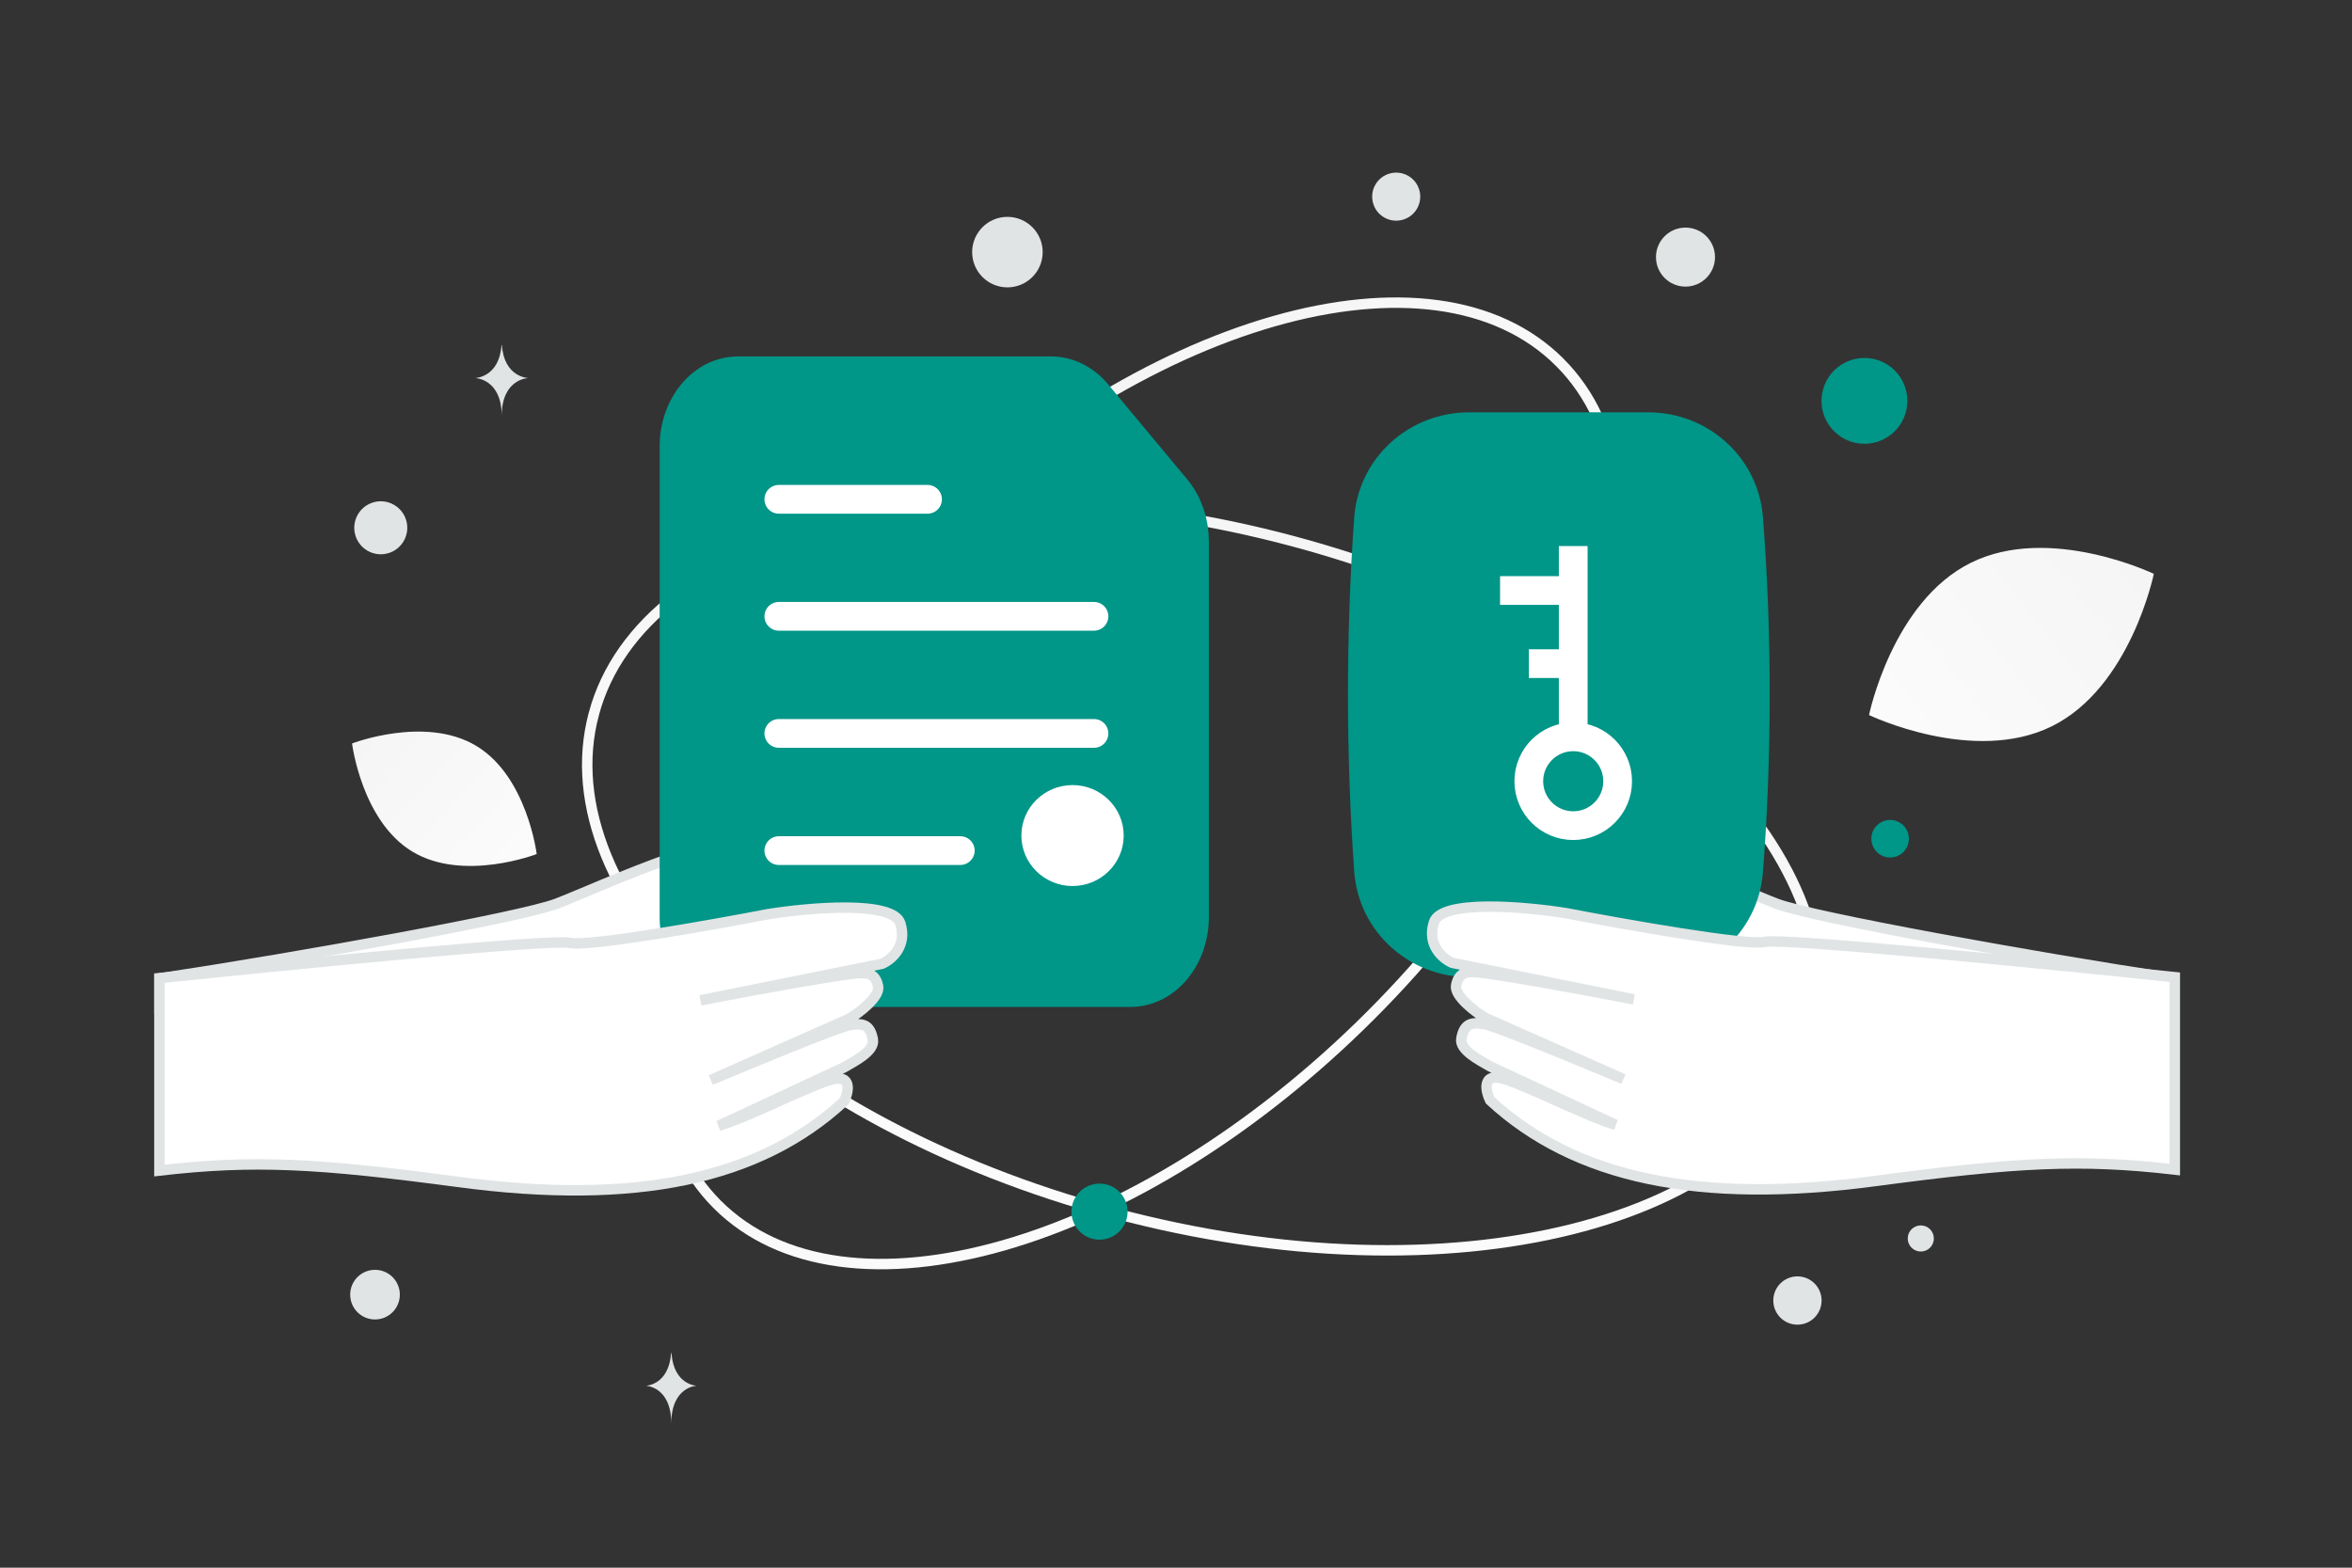 <svg width="900" height="600" viewBox="0 0 900 600" fill="none" xmlns="http://www.w3.org/2000/svg"><rect x="0" y="0" width="900" height="600" fill="#333333" stroke="none"/><path fill="transparent" d="M0 0h900v600H0z"/><path d="M785.21 277.933c-30.087 14.925-70.018-4.265-70.018-4.265s8.874-43.379 38.976-58.282c30.087-14.925 70.002 4.244 70.002 4.244s-8.874 43.379-38.96 58.303z" fill="url(#a)"/><path d="M157.881 325.988c19.504 11.69 47.488.883 47.488.883s-3.659-29.755-23.176-41.432c-19.505-11.69-47.476-.897-47.476-.897s3.659 29.755 23.164 41.446z" fill="url(#b)"/><circle cx="713.428" cy="153.427" r="16.428" transform="rotate(180 713.428 153.427)" fill="#009688"/><circle cx="343.243" cy="153.195" r="7.035" transform="rotate(180 343.243 153.195)" fill="#009688"/><circle cx="642.463" cy="392.656" r="13.523" transform="rotate(180 642.463 392.656)" fill="#009688"/><circle r="7.187" transform="matrix(-1 0 0 1 723.26 321.004)" fill="#009688"/><circle r="9.241" transform="matrix(-1 0 0 1 687.796 497.748)" fill="#E1E4E5"/><circle r="9.5" transform="matrix(-1 0 0 1 143.5 495.499)" fill="#E1E4E5"/><circle r="5" transform="matrix(-1 0 0 1 735 473.999)" fill="#E1E4E5"/><circle r="11.294" transform="matrix(-1 0 0 1 644.957 98.401)" fill="#E1E4E5"/><circle r="10.142" transform="scale(1 -1) rotate(-75 -58.773 -195.943)" fill="#E1E4E5"/><circle r="13.492" transform="matrix(-1 0 0 1 385.492 96.492)" fill="#E1E4E5"/><ellipse rx="10.379" ry="8.303" transform="matrix(-1 0 0 1 758.349 395.924)" fill="#E1E4E5"/><circle r="9.196" transform="scale(1 -1) rotate(-75 218.09 -385.764)" fill="#E1E4E5"/><path d="M191.906 132.092h.148c.875 12.404 10.1 12.595 10.1 12.595s-10.172.199-10.172 14.532c0-14.333-10.173-14.532-10.173-14.532s9.221-.191 10.097-12.595zm64.893 385.726h.142c.841 12.368 9.698 12.558 9.698 12.558s-9.767.198-9.767 14.489c0-14.291-9.767-14.489-9.767-14.489s8.853-.19 9.694-12.558z" fill="#E1E4E5"/><path d="M596.824 138.643c24.169 24.169 28.679 64.016 15.673 109.458-12.985 45.367-43.327 95.827-88.031 140.53-44.703 44.704-95.163 75.046-140.53 88.031-45.442 13.006-85.289 8.496-109.458-15.672-24.168-24.169-28.678-64.017-15.672-109.458 12.984-45.367 43.327-95.827 88.03-140.53 44.704-44.704 95.164-75.047 140.531-88.031 45.441-13.006 85.289-8.496 109.457 15.672z" stroke="url(#c)" stroke-width="4"/><path d="M227.243 273.194c-9.379 35 7.608 73.949 43.588 108.729 35.924 34.726 90.454 64.926 155.097 82.247 64.644 17.322 126.969 18.432 175.443 6.321 48.549-12.13 82.735-37.368 92.113-72.368 9.378-35-7.609-73.95-43.588-108.73-35.924-34.725-90.455-64.926-155.098-82.247-64.643-17.321-126.968-18.432-175.442-6.321-48.549 12.131-82.735 37.369-92.113 72.369z" stroke="url(#d)" stroke-width="4"/><circle r="10.735" transform="matrix(-1 0 0 1 420.735 463.735)" fill="#009688"/><path d="M213 345.867c-13.6 5.2-98.167 20.466-152 28.632v11.5c80.5-6.333 216.1-20.132 214.5-26.132-1.6-6 11.333-13.834 18-17 8.667-4.667 22.4-15.5 8-21.5-18-7.5-71.5 18-88.5 24.5zm466.771 0c13.6 5.2 98.167 20.466 152 28.632v11.5c-80.5-6.333-216.1-20.132-214.5-26.132 1.6-6-11.333-13.834-18-17-8.667-4.667-22.4-15.5-8-21.5 18-7.5 71.5 18 88.5 24.5z" fill="#fff" stroke="#E1E4E5" stroke-width="4"/><path fill-rule="evenodd" clip-rule="evenodd" d="M454 351.053V207.176c0-6.826-2.262-13.381-6.272-18.197l-30.334-36.433c-4.02-4.829-9.478-7.547-15.161-7.547H282.444c-11.848 0-21.444 11.527-21.444 25.757v180.297c0 14.23 9.596 25.756 21.444 25.756h150.112c11.848 0 21.444-11.526 21.444-25.756z" fill="#009688" stroke="#009688" stroke-width="17.16" stroke-linecap="round" stroke-linejoin="round"/><path fill-rule="evenodd" clip-rule="evenodd" d="M390.833 319.789c0-10.663 8.771-19.316 19.578-19.316 10.807 0 19.578 8.653 19.578 19.316 0 10.663-8.771 19.317-19.578 19.317-10.807 0-19.578-8.654-19.578-19.317z" fill="#fff"/><path d="M298.018 235.881h120.599m-120.599 44.817h120.599m-120.599 44.849h69.435m-69.435-134.449h56.906" stroke="#fff" stroke-width="11" stroke-linecap="round" stroke-linejoin="round"/><path d="M175.5 452.367c-54-7.2-78.333-8.534-114.5-4.368v-73.632c49.5-5.167 150.2-15.1 157-13.5 6.8 1.6 53.5-6.667 76-11 15.667-2.5 47.7-5.3 50.5 3.5 2.8 8.8-3.5 14-7 15.5l-69.5 14c18.667-3.667 53-9.868 60-10.368 3.99-.285 7 0 8 5 .8 4-7.333 10.201-11 12.368l-53 23.5c15.833-6.667 48.6-20.2 53-21 5.5-1 8 0 9 5.5.8 4.4-7 8.299-11 10.632l-48 22.368c10.5-3 33.3-14.7 42.5-17.5 9.2-2.8 7 5.132 5.5 8.132-32.5 30-80 39.868-147.5 30.868z" fill="#fff" stroke="#E1E4E5" stroke-width="4"/><path d="M662.432 198.771c3.489 44.51 3.361 91.127-.009 134.244-1.285 16.44-15.228 28.784-31.718 28.784h-68.557c-16.607 0-30.603-12.516-31.79-29.08-3.124-43.612-3.158-90.071-.019-133.681 1.19-16.547 15.179-29.039 31.769-29.039h68.609c16.485 0 30.427 12.337 31.715 28.772z" fill="#009688" stroke="#009688" stroke-width="24.378" stroke-linejoin="round"/><path d="M602 282v-73m-28 17h28m-17 28h17" stroke="#fff" stroke-width="11" stroke-linejoin="round"/><circle r="17" transform="matrix(0 -1 -1 0 602 299)" stroke="#fff" stroke-width="11"/><path d="M717.698 451.991c54-7.2 78.333-8.534 114.5-4.367v-73.633c-49.5-5.167-150.2-15.1-157-13.5-6.8 1.6-53.5-6.667-76-11-15.667-2.5-47.7-5.3-50.5 3.5-2.8 8.8 3.5 14 7 15.5l69.5 14c-18.667-3.667-53-9.867-60-10.367-3.99-.285-7 0-8 5-.8 4 7.333 10.2 11 12.367l53 23.5c-15.834-6.667-48.6-20.2-53-21-5.5-1-8 0-9 5.5-.8 4.4 7 8.299 11 10.633l48 22.367c-10.5-3-33.3-14.7-42.5-17.5-9.2-2.8-7 5.133-5.5 8.133 32.5 30 80 39.867 147.5 30.867z" fill="#fff" stroke="#E1E4E5" stroke-width="4"/><defs><linearGradient id="a" x1="669.676" y1="324.487" x2="917.827" y2="128.198" gradientUnits="userSpaceOnUse"><stop stop-color="#fff"/><stop offset="1" stop-color="#EEE"/></linearGradient><linearGradient id="b" x1="233.359" y1="363.617" x2="76.416" y2="217.797" gradientUnits="userSpaceOnUse"><stop stop-color="#fff"/><stop offset="1" stop-color="#EEE"/></linearGradient><linearGradient id="c" x1="633.989" y1="484.287" x2="152.915" y2="9.39" gradientUnits="userSpaceOnUse"><stop stop-color="#fff"/><stop offset="1" stop-color="#EEE"/></linearGradient><linearGradient id="d" x1="376.195" y1="609.686" x2="565.819" y2="-80.142" gradientUnits="userSpaceOnUse"><stop stop-color="#fff"/><stop offset="1" stop-color="#EEE"/></linearGradient></defs></svg>